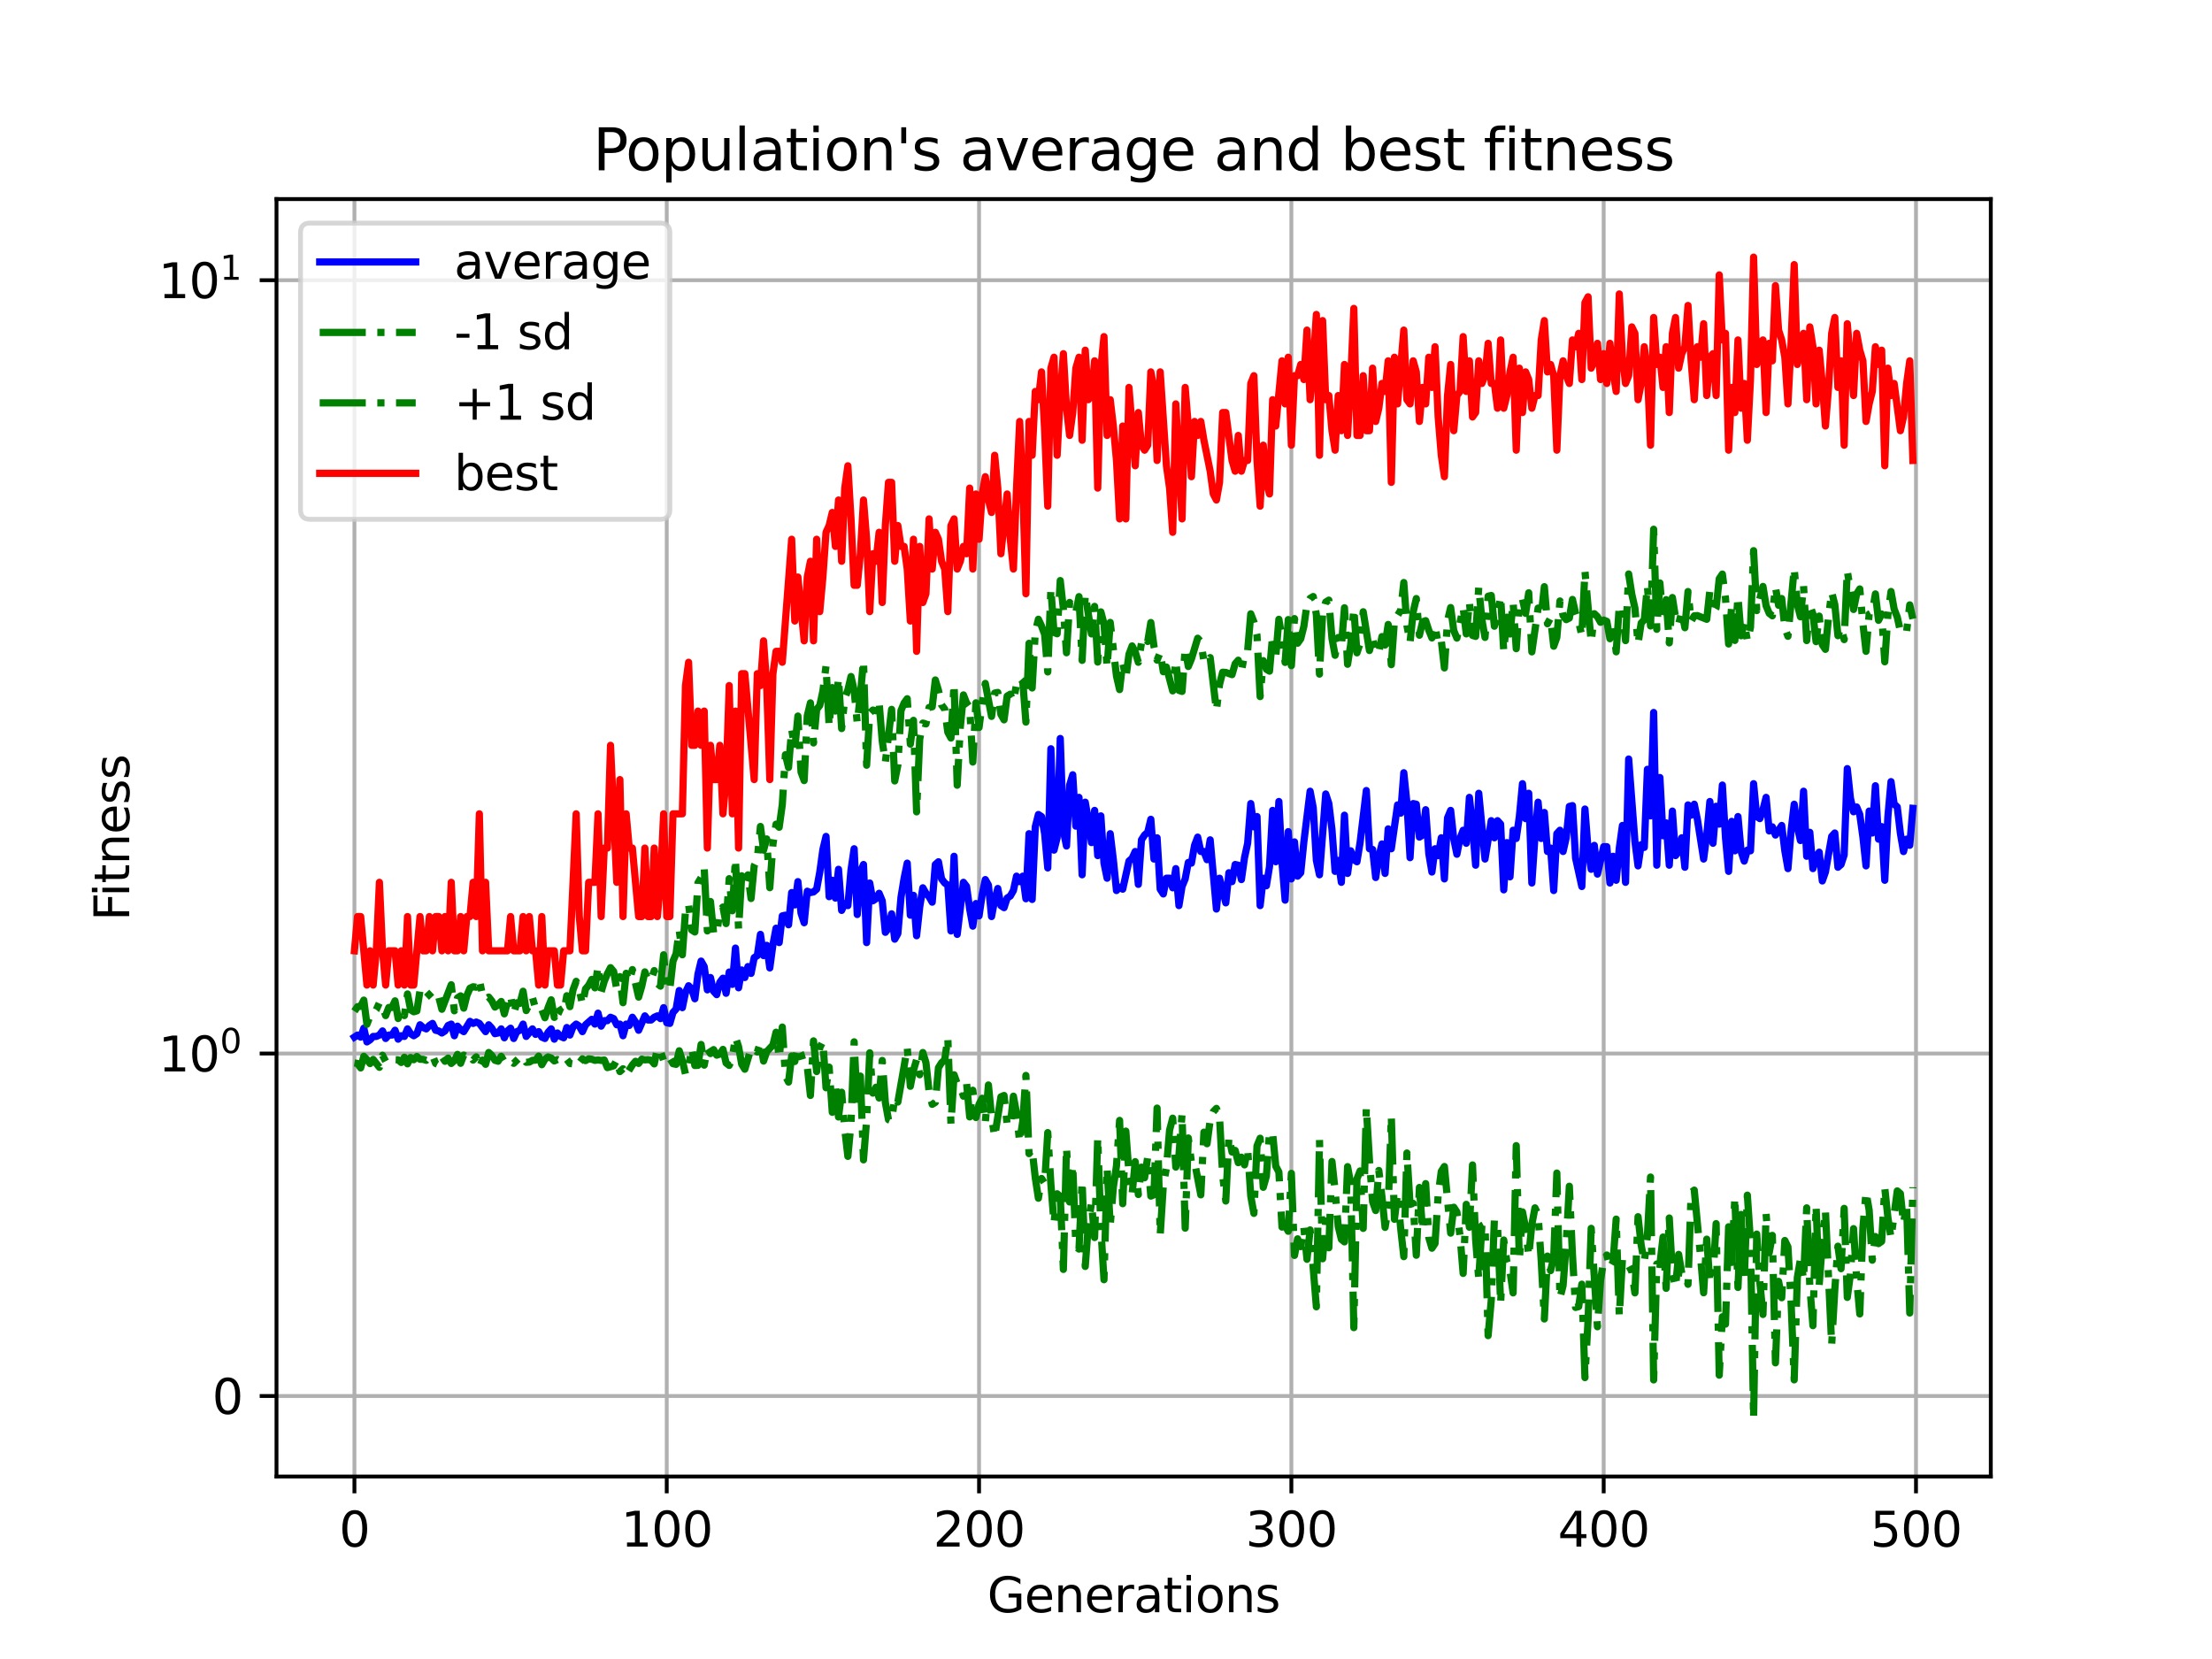 <?xml version="1.0" encoding="utf-8" standalone="no"?>
<!DOCTYPE svg PUBLIC "-//W3C//DTD SVG 1.1//EN"
  "http://www.w3.org/Graphics/SVG/1.1/DTD/svg11.dtd">
<svg xmlns:xlink="http://www.w3.org/1999/xlink" width="460.8pt" height="345.6pt" viewBox="0 0 460.8 345.6" xmlns="http://www.w3.org/2000/svg" version="1.1">
 <defs>
  <style type="text/css">*{stroke-linejoin: round; stroke-linecap: butt}</style>
 </defs>
 <g id="figure_1">
  <g id="patch_1">
   <path d="M 0 345.6 
L 460.8 345.6 
L 460.8 0 
L 0 0 
z
" style="fill: #ffffff"/>
  </g>
  <g id="axes_1">
   <g id="patch_2">
    <path d="M 57.6 307.584 
L 414.72 307.584 
L 414.72 41.472 
L 57.6 41.472 
z
" style="fill: #ffffff"/>
   </g>
   <g id="matplotlib.axis_1">
    <g id="xtick_1">
     <g id="line2d_1">
      <path d="M 73.833 307.584 
L 73.833 41.472 
" clip-path="url(#p15bfa4cbfc)" style="fill: none; stroke: #b0b0b0; stroke-width: 0.8; stroke-linecap: square"/>
     </g>
     <g id="line2d_2">
      <defs>
       <path id="mbe938c5508" d="M 0 0 
L 0 3.5 
" style="stroke: #000000; stroke-width: 0.8"/>
      </defs>
      <g>
       <use xlink:href="#mbe938c5508" x="73.833" y="307.584" style="stroke: #000000; stroke-width: 0.8"/>
      </g>
     </g>
     <g id="text_1">
      <!-- 0 -->
      <g transform="translate(70.651 322.182)scale(0.1 -0.1)">
       <defs>
        <path id="DejaVuSans-30" d="M 2034 4250 
Q 1547 4250 1301 3770 
Q 1056 3291 1056 2328 
Q 1056 1369 1301 889 
Q 1547 409 2034 409 
Q 2525 409 2770 889 
Q 3016 1369 3016 2328 
Q 3016 3291 2770 3770 
Q 2525 4250 2034 4250 
z
M 2034 4750 
Q 2819 4750 3233 4129 
Q 3647 3509 3647 2328 
Q 3647 1150 3233 529 
Q 2819 -91 2034 -91 
Q 1250 -91 836 529 
Q 422 1150 422 2328 
Q 422 3509 836 4129 
Q 1250 4750 2034 4750 
z
" transform="scale(0.016)"/>
       </defs>
       <use xlink:href="#DejaVuSans-30"/>
      </g>
     </g>
    </g>
    <g id="xtick_2">
     <g id="line2d_3">
      <path d="M 138.894 307.584 
L 138.894 41.472 
" clip-path="url(#p15bfa4cbfc)" style="fill: none; stroke: #b0b0b0; stroke-width: 0.8; stroke-linecap: square"/>
     </g>
     <g id="line2d_4">
      <g>
       <use xlink:href="#mbe938c5508" x="138.894" y="307.584" style="stroke: #000000; stroke-width: 0.8"/>
      </g>
     </g>
     <g id="text_2">
      <!-- 100 -->
      <g transform="translate(129.35 322.182)scale(0.1 -0.1)">
       <defs>
        <path id="DejaVuSans-31" d="M 794 531 
L 1825 531 
L 1825 4091 
L 703 3866 
L 703 4441 
L 1819 4666 
L 2450 4666 
L 2450 531 
L 3481 531 
L 3481 0 
L 794 0 
L 794 531 
z
" transform="scale(0.016)"/>
       </defs>
       <use xlink:href="#DejaVuSans-31"/>
       <use xlink:href="#DejaVuSans-30" x="63.623"/>
       <use xlink:href="#DejaVuSans-30" x="127.246"/>
      </g>
     </g>
    </g>
    <g id="xtick_3">
     <g id="line2d_5">
      <path d="M 203.955 307.584 
L 203.955 41.472 
" clip-path="url(#p15bfa4cbfc)" style="fill: none; stroke: #b0b0b0; stroke-width: 0.8; stroke-linecap: square"/>
     </g>
     <g id="line2d_6">
      <g>
       <use xlink:href="#mbe938c5508" x="203.955" y="307.584" style="stroke: #000000; stroke-width: 0.8"/>
      </g>
     </g>
     <g id="text_3">
      <!-- 200 -->
      <g transform="translate(194.411 322.182)scale(0.1 -0.1)">
       <defs>
        <path id="DejaVuSans-32" d="M 1228 531 
L 3431 531 
L 3431 0 
L 469 0 
L 469 531 
Q 828 903 1448 1529 
Q 2069 2156 2228 2338 
Q 2531 2678 2651 2914 
Q 2772 3150 2772 3378 
Q 2772 3750 2511 3984 
Q 2250 4219 1831 4219 
Q 1534 4219 1204 4116 
Q 875 4013 500 3803 
L 500 4441 
Q 881 4594 1212 4672 
Q 1544 4750 1819 4750 
Q 2544 4750 2975 4387 
Q 3406 4025 3406 3419 
Q 3406 3131 3298 2873 
Q 3191 2616 2906 2266 
Q 2828 2175 2409 1742 
Q 1991 1309 1228 531 
z
" transform="scale(0.016)"/>
       </defs>
       <use xlink:href="#DejaVuSans-32"/>
       <use xlink:href="#DejaVuSans-30" x="63.623"/>
       <use xlink:href="#DejaVuSans-30" x="127.246"/>
      </g>
     </g>
    </g>
    <g id="xtick_4">
     <g id="line2d_7">
      <path d="M 269.016 307.584 
L 269.016 41.472 
" clip-path="url(#p15bfa4cbfc)" style="fill: none; stroke: #b0b0b0; stroke-width: 0.8; stroke-linecap: square"/>
     </g>
     <g id="line2d_8">
      <g>
       <use xlink:href="#mbe938c5508" x="269.016" y="307.584" style="stroke: #000000; stroke-width: 0.8"/>
      </g>
     </g>
     <g id="text_4">
      <!-- 300 -->
      <g transform="translate(259.472 322.182)scale(0.1 -0.1)">
       <defs>
        <path id="DejaVuSans-33" d="M 2597 2516 
Q 3050 2419 3304 2112 
Q 3559 1806 3559 1356 
Q 3559 666 3084 287 
Q 2609 -91 1734 -91 
Q 1441 -91 1130 -33 
Q 819 25 488 141 
L 488 750 
Q 750 597 1062 519 
Q 1375 441 1716 441 
Q 2309 441 2620 675 
Q 2931 909 2931 1356 
Q 2931 1769 2642 2001 
Q 2353 2234 1838 2234 
L 1294 2234 
L 1294 2753 
L 1863 2753 
Q 2328 2753 2575 2939 
Q 2822 3125 2822 3475 
Q 2822 3834 2567 4026 
Q 2313 4219 1838 4219 
Q 1578 4219 1281 4162 
Q 984 4106 628 3988 
L 628 4550 
Q 988 4650 1302 4700 
Q 1616 4750 1894 4750 
Q 2613 4750 3031 4423 
Q 3450 4097 3450 3541 
Q 3450 3153 3228 2886 
Q 3006 2619 2597 2516 
z
" transform="scale(0.016)"/>
       </defs>
       <use xlink:href="#DejaVuSans-33"/>
       <use xlink:href="#DejaVuSans-30" x="63.623"/>
       <use xlink:href="#DejaVuSans-30" x="127.246"/>
      </g>
     </g>
    </g>
    <g id="xtick_5">
     <g id="line2d_9">
      <path d="M 334.077 307.584 
L 334.077 41.472 
" clip-path="url(#p15bfa4cbfc)" style="fill: none; stroke: #b0b0b0; stroke-width: 0.8; stroke-linecap: square"/>
     </g>
     <g id="line2d_10">
      <g>
       <use xlink:href="#mbe938c5508" x="334.077" y="307.584" style="stroke: #000000; stroke-width: 0.8"/>
      </g>
     </g>
     <g id="text_5">
      <!-- 400 -->
      <g transform="translate(324.533 322.182)scale(0.1 -0.1)">
       <defs>
        <path id="DejaVuSans-34" d="M 2419 4116 
L 825 1625 
L 2419 1625 
L 2419 4116 
z
M 2253 4666 
L 3047 4666 
L 3047 1625 
L 3713 1625 
L 3713 1100 
L 3047 1100 
L 3047 0 
L 2419 0 
L 2419 1100 
L 313 1100 
L 313 1709 
L 2253 4666 
z
" transform="scale(0.016)"/>
       </defs>
       <use xlink:href="#DejaVuSans-34"/>
       <use xlink:href="#DejaVuSans-30" x="63.623"/>
       <use xlink:href="#DejaVuSans-30" x="127.246"/>
      </g>
     </g>
    </g>
    <g id="xtick_6">
     <g id="line2d_11">
      <path d="M 399.138 307.584 
L 399.138 41.472 
" clip-path="url(#p15bfa4cbfc)" style="fill: none; stroke: #b0b0b0; stroke-width: 0.8; stroke-linecap: square"/>
     </g>
     <g id="line2d_12">
      <g>
       <use xlink:href="#mbe938c5508" x="399.138" y="307.584" style="stroke: #000000; stroke-width: 0.8"/>
      </g>
     </g>
     <g id="text_6">
      <!-- 500 -->
      <g transform="translate(389.594 322.182)scale(0.1 -0.1)">
       <defs>
        <path id="DejaVuSans-35" d="M 691 4666 
L 3169 4666 
L 3169 4134 
L 1269 4134 
L 1269 2991 
Q 1406 3038 1543 3061 
Q 1681 3084 1819 3084 
Q 2600 3084 3056 2656 
Q 3513 2228 3513 1497 
Q 3513 744 3044 326 
Q 2575 -91 1722 -91 
Q 1428 -91 1123 -41 
Q 819 9 494 109 
L 494 744 
Q 775 591 1075 516 
Q 1375 441 1709 441 
Q 2250 441 2565 725 
Q 2881 1009 2881 1497 
Q 2881 1984 2565 2268 
Q 2250 2553 1709 2553 
Q 1456 2553 1204 2497 
Q 953 2441 691 2322 
L 691 4666 
z
" transform="scale(0.016)"/>
       </defs>
       <use xlink:href="#DejaVuSans-35"/>
       <use xlink:href="#DejaVuSans-30" x="63.623"/>
       <use xlink:href="#DejaVuSans-30" x="127.246"/>
      </g>
     </g>
    </g>
    <g id="text_7">
     <!-- Generations -->
     <g transform="translate(205.662 335.861)scale(0.1 -0.1)">
      <defs>
       <path id="DejaVuSans-47" d="M 3809 666 
L 3809 1919 
L 2778 1919 
L 2778 2438 
L 4434 2438 
L 4434 434 
Q 4069 175 3628 42 
Q 3188 -91 2688 -91 
Q 1594 -91 976 548 
Q 359 1188 359 2328 
Q 359 3472 976 4111 
Q 1594 4750 2688 4750 
Q 3144 4750 3555 4637 
Q 3966 4525 4313 4306 
L 4313 3634 
Q 3963 3931 3569 4081 
Q 3175 4231 2741 4231 
Q 1884 4231 1454 3753 
Q 1025 3275 1025 2328 
Q 1025 1384 1454 906 
Q 1884 428 2741 428 
Q 3075 428 3337 486 
Q 3600 544 3809 666 
z
" transform="scale(0.016)"/>
       <path id="DejaVuSans-65" d="M 3597 1894 
L 3597 1613 
L 953 1613 
Q 991 1019 1311 708 
Q 1631 397 2203 397 
Q 2534 397 2845 478 
Q 3156 559 3463 722 
L 3463 178 
Q 3153 47 2828 -22 
Q 2503 -91 2169 -91 
Q 1331 -91 842 396 
Q 353 884 353 1716 
Q 353 2575 817 3079 
Q 1281 3584 2069 3584 
Q 2775 3584 3186 3129 
Q 3597 2675 3597 1894 
z
M 3022 2063 
Q 3016 2534 2758 2815 
Q 2500 3097 2075 3097 
Q 1594 3097 1305 2825 
Q 1016 2553 972 2059 
L 3022 2063 
z
" transform="scale(0.016)"/>
       <path id="DejaVuSans-6e" d="M 3513 2113 
L 3513 0 
L 2938 0 
L 2938 2094 
Q 2938 2591 2744 2837 
Q 2550 3084 2163 3084 
Q 1697 3084 1428 2787 
Q 1159 2491 1159 1978 
L 1159 0 
L 581 0 
L 581 3500 
L 1159 3500 
L 1159 2956 
Q 1366 3272 1645 3428 
Q 1925 3584 2291 3584 
Q 2894 3584 3203 3211 
Q 3513 2838 3513 2113 
z
" transform="scale(0.016)"/>
       <path id="DejaVuSans-72" d="M 2631 2963 
Q 2534 3019 2420 3045 
Q 2306 3072 2169 3072 
Q 1681 3072 1420 2755 
Q 1159 2438 1159 1844 
L 1159 0 
L 581 0 
L 581 3500 
L 1159 3500 
L 1159 2956 
Q 1341 3275 1631 3429 
Q 1922 3584 2338 3584 
Q 2397 3584 2469 3576 
Q 2541 3569 2628 3553 
L 2631 2963 
z
" transform="scale(0.016)"/>
       <path id="DejaVuSans-61" d="M 2194 1759 
Q 1497 1759 1228 1600 
Q 959 1441 959 1056 
Q 959 750 1161 570 
Q 1363 391 1709 391 
Q 2188 391 2477 730 
Q 2766 1069 2766 1631 
L 2766 1759 
L 2194 1759 
z
M 3341 1997 
L 3341 0 
L 2766 0 
L 2766 531 
Q 2569 213 2275 61 
Q 1981 -91 1556 -91 
Q 1019 -91 701 211 
Q 384 513 384 1019 
Q 384 1609 779 1909 
Q 1175 2209 1959 2209 
L 2766 2209 
L 2766 2266 
Q 2766 2663 2505 2880 
Q 2244 3097 1772 3097 
Q 1472 3097 1187 3025 
Q 903 2953 641 2809 
L 641 3341 
Q 956 3463 1253 3523 
Q 1550 3584 1831 3584 
Q 2591 3584 2966 3190 
Q 3341 2797 3341 1997 
z
" transform="scale(0.016)"/>
       <path id="DejaVuSans-74" d="M 1172 4494 
L 1172 3500 
L 2356 3500 
L 2356 3053 
L 1172 3053 
L 1172 1153 
Q 1172 725 1289 603 
Q 1406 481 1766 481 
L 2356 481 
L 2356 0 
L 1766 0 
Q 1100 0 847 248 
Q 594 497 594 1153 
L 594 3053 
L 172 3053 
L 172 3500 
L 594 3500 
L 594 4494 
L 1172 4494 
z
" transform="scale(0.016)"/>
       <path id="DejaVuSans-69" d="M 603 3500 
L 1178 3500 
L 1178 0 
L 603 0 
L 603 3500 
z
M 603 4863 
L 1178 4863 
L 1178 4134 
L 603 4134 
L 603 4863 
z
" transform="scale(0.016)"/>
       <path id="DejaVuSans-6f" d="M 1959 3097 
Q 1497 3097 1228 2736 
Q 959 2375 959 1747 
Q 959 1119 1226 758 
Q 1494 397 1959 397 
Q 2419 397 2687 759 
Q 2956 1122 2956 1747 
Q 2956 2369 2687 2733 
Q 2419 3097 1959 3097 
z
M 1959 3584 
Q 2709 3584 3137 3096 
Q 3566 2609 3566 1747 
Q 3566 888 3137 398 
Q 2709 -91 1959 -91 
Q 1206 -91 779 398 
Q 353 888 353 1747 
Q 353 2609 779 3096 
Q 1206 3584 1959 3584 
z
" transform="scale(0.016)"/>
       <path id="DejaVuSans-73" d="M 2834 3397 
L 2834 2853 
Q 2591 2978 2328 3040 
Q 2066 3103 1784 3103 
Q 1356 3103 1142 2972 
Q 928 2841 928 2578 
Q 928 2378 1081 2264 
Q 1234 2150 1697 2047 
L 1894 2003 
Q 2506 1872 2764 1633 
Q 3022 1394 3022 966 
Q 3022 478 2636 193 
Q 2250 -91 1575 -91 
Q 1294 -91 989 -36 
Q 684 19 347 128 
L 347 722 
Q 666 556 975 473 
Q 1284 391 1588 391 
Q 1994 391 2212 530 
Q 2431 669 2431 922 
Q 2431 1156 2273 1281 
Q 2116 1406 1581 1522 
L 1381 1569 
Q 847 1681 609 1914 
Q 372 2147 372 2553 
Q 372 3047 722 3315 
Q 1072 3584 1716 3584 
Q 2034 3584 2315 3537 
Q 2597 3491 2834 3397 
z
" transform="scale(0.016)"/>
      </defs>
      <use xlink:href="#DejaVuSans-47"/>
      <use xlink:href="#DejaVuSans-65" x="77.49"/>
      <use xlink:href="#DejaVuSans-6e" x="139.014"/>
      <use xlink:href="#DejaVuSans-65" x="202.393"/>
      <use xlink:href="#DejaVuSans-72" x="263.916"/>
      <use xlink:href="#DejaVuSans-61" x="305.029"/>
      <use xlink:href="#DejaVuSans-74" x="366.309"/>
      <use xlink:href="#DejaVuSans-69" x="405.518"/>
      <use xlink:href="#DejaVuSans-6f" x="433.301"/>
      <use xlink:href="#DejaVuSans-6e" x="494.482"/>
      <use xlink:href="#DejaVuSans-73" x="557.861"/>
     </g>
    </g>
   </g>
   <g id="matplotlib.axis_2">
    <g id="ytick_1">
     <g id="line2d_13">
      <path d="M 57.6 290.815 
L 414.72 290.815 
" clip-path="url(#p15bfa4cbfc)" style="fill: none; stroke: #b0b0b0; stroke-width: 0.8; stroke-linecap: square"/>
     </g>
     <g id="line2d_14">
      <defs>
       <path id="m51f3b46f08" d="M 0 0 
L -3.5 0 
" style="stroke: #000000; stroke-width: 0.8"/>
      </defs>
      <g>
       <use xlink:href="#m51f3b46f08" x="57.6" y="290.815" style="stroke: #000000; stroke-width: 0.8"/>
      </g>
     </g>
     <g id="text_8">
      <!-- $\mathdefault{0}$ -->
      <g transform="translate(44.2 294.614)scale(0.1 -0.1)">
       <use xlink:href="#DejaVuSans-30" transform="translate(0 0.781)"/>
      </g>
     </g>
    </g>
    <g id="ytick_2">
     <g id="line2d_15">
      <path d="M 57.6 219.474 
L 414.72 219.474 
" clip-path="url(#p15bfa4cbfc)" style="fill: none; stroke: #b0b0b0; stroke-width: 0.8; stroke-linecap: square"/>
     </g>
     <g id="line2d_16">
      <g>
       <use xlink:href="#m51f3b46f08" x="57.6" y="219.474" style="stroke: #000000; stroke-width: 0.8"/>
      </g>
     </g>
     <g id="text_9">
      <!-- $\mathdefault{10^{0}}$ -->
      <g transform="translate(33 223.273)scale(0.1 -0.1)">
       <use xlink:href="#DejaVuSans-31" transform="translate(0 0.766)"/>
       <use xlink:href="#DejaVuSans-30" transform="translate(63.623 0.766)"/>
       <use xlink:href="#DejaVuSans-30" transform="translate(128.203 39.047)scale(0.7)"/>
      </g>
     </g>
    </g>
    <g id="ytick_3">
     <g id="line2d_17">
      <path d="M 57.6 58.374 
L 414.72 58.374 
" clip-path="url(#p15bfa4cbfc)" style="fill: none; stroke: #b0b0b0; stroke-width: 0.8; stroke-linecap: square"/>
     </g>
     <g id="line2d_18">
      <g>
       <use xlink:href="#m51f3b46f08" x="57.6" y="58.374" style="stroke: #000000; stroke-width: 0.8"/>
      </g>
     </g>
     <g id="text_10">
      <!-- $\mathdefault{10^{1}}$ -->
      <g transform="translate(33 62.173)scale(0.1 -0.1)">
       <use xlink:href="#DejaVuSans-31" transform="translate(0 0.684)"/>
       <use xlink:href="#DejaVuSans-30" transform="translate(63.623 0.684)"/>
       <use xlink:href="#DejaVuSans-31" transform="translate(128.203 38.966)scale(0.7)"/>
      </g>
     </g>
    </g>
    <g id="text_11">
     <!-- Fitness -->
     <g transform="translate(26.92 191.845)rotate(-90)scale(0.1 -0.1)">
      <defs>
       <path id="DejaVuSans-46" d="M 628 4666 
L 3309 4666 
L 3309 4134 
L 1259 4134 
L 1259 2759 
L 3109 2759 
L 3109 2228 
L 1259 2228 
L 1259 0 
L 628 0 
L 628 4666 
z
" transform="scale(0.016)"/>
      </defs>
      <use xlink:href="#DejaVuSans-46"/>
      <use xlink:href="#DejaVuSans-69" x="50.27"/>
      <use xlink:href="#DejaVuSans-74" x="78.053"/>
      <use xlink:href="#DejaVuSans-6e" x="117.262"/>
      <use xlink:href="#DejaVuSans-65" x="180.641"/>
      <use xlink:href="#DejaVuSans-73" x="242.164"/>
      <use xlink:href="#DejaVuSans-73" x="294.264"/>
     </g>
    </g>
   </g>
   <g id="line2d_19">
    <path d="M 73.833 216.049 
L 74.483 215.621 
L 75.134 216.049 
L 75.785 214.194 
L 76.435 217.048 
L 77.086 216.62 
L 77.736 215.907 
L 78.387 215.907 
L 79.038 215.621 
L 79.688 214.765 
L 80.339 216.335 
L 80.989 215.621 
L 81.64 215.621 
L 82.291 214.622 
L 82.941 216.477 
L 83.592 215.764 
L 84.242 215.907 
L 84.893 214.337 
L 85.544 215.336 
L 86.194 215.764 
L 86.845 215.336 
L 87.496 213.481 
L 88.146 214.052 
L 88.797 214.337 
L 89.447 213.624 
L 90.098 213.196 
L 90.749 214.622 
L 91.399 214.765 
L 92.05 215.193 
L 92.7 214.765 
L 93.351 213.624 
L 94.002 213.338 
L 94.652 215.764 
L 95.303 213.766 
L 95.953 214.48 
L 96.604 214.908 
L 97.905 212.768 
L 98.556 213.196 
L 99.207 212.91 
L 99.857 213.196 
L 101.158 214.908 
L 101.809 213.481 
L 102.46 214.194 
L 103.11 215.336 
L 103.761 215.193 
L 104.411 214.337 
L 105.062 216.192 
L 105.713 214.765 
L 106.363 214.194 
L 107.014 216.335 
L 107.664 214.908 
L 108.315 214.622 
L 108.966 213.338 
L 109.616 215.907 
L 110.918 214.337 
L 111.568 215.479 
L 112.219 214.908 
L 112.869 216.049 
L 113.52 216.335 
L 114.171 215.051 
L 114.821 214.337 
L 115.472 216.477 
L 116.122 215.193 
L 116.773 215.907 
L 117.424 216.192 
L 118.074 214.052 
L 118.725 215.621 
L 119.375 213.909 
L 120.026 213.338 
L 120.677 213.766 
L 121.327 214.908 
L 121.978 213.481 
L 123.279 212.34 
L 123.93 213.338 
L 124.58 211.055 
L 125.231 213.766 
L 125.882 212.625 
L 126.532 212.625 
L 127.183 211.912 
L 127.833 212.197 
L 128.484 213.481 
L 129.135 213.338 
L 129.785 215.764 
L 130.436 213.338 
L 131.086 213.624 
L 131.737 211.912 
L 132.388 212.91 
L 133.038 214.622 
L 134.339 211.626 
L 134.99 212.482 
L 135.641 212.482 
L 136.291 211.912 
L 136.942 211.626 
L 137.593 212.197 
L 138.243 209.914 
L 138.894 213.053 
L 139.544 213.196 
L 140.195 210.913 
L 140.846 210.199 
L 141.496 206.347 
L 142.147 209.914 
L 142.797 206.775 
L 143.448 205.348 
L 144.099 206.062 
L 144.749 208.059 
L 145.4 202.922 
L 146.05 200.212 
L 146.701 201.353 
L 147.352 206.204 
L 148.002 203.636 
L 148.653 206.49 
L 149.304 207.203 
L 149.954 204.635 
L 150.605 203.779 
L 151.255 206.918 
L 151.906 202.494 
L 152.557 205.063 
L 153.207 197.501 
L 153.858 205.776 
L 154.508 202.066 
L 155.159 203.636 
L 155.81 201.353 
L 156.46 202.78 
L 157.111 199.498 
L 157.761 199.07 
L 158.412 194.647 
L 159.063 199.07 
L 159.713 196.93 
L 160.364 201.638 
L 161.015 196.787 
L 161.665 193.363 
L 162.316 196.359 
L 162.966 190.794 
L 163.617 190.652 
L 164.268 192.649 
L 164.918 185.943 
L 165.569 188.511 
L 166.219 183.66 
L 166.87 190.224 
L 167.521 192.221 
L 168.171 185.658 
L 168.822 185.943 
L 169.472 185.801 
L 170.123 185.23 
L 170.774 181.663 
L 171.424 176.954 
L 172.075 174.243 
L 172.725 186.799 
L 173.376 183.375 
L 174.027 187.085 
L 174.677 181.092 
L 175.328 189.653 
L 175.979 188.226 
L 176.629 188.654 
L 177.28 181.235 
L 177.93 176.811 
L 178.581 190.509 
L 179.232 181.663 
L 179.882 180.093 
L 180.533 196.359 
L 181.183 183.946 
L 181.834 187.655 
L 182.485 187.227 
L 183.135 186.086 
L 183.786 187.655 
L 184.436 194.219 
L 185.087 193.363 
L 185.738 190.366 
L 186.388 195.646 
L 187.039 194.504 
L 187.69 186.942 
L 188.34 182.947 
L 188.991 179.808 
L 189.641 190.652 
L 190.292 186.514 
L 190.943 194.932 
L 191.593 188.94 
L 192.244 184.944 
L 192.894 186.086 
L 193.545 186.799 
L 194.196 187.941 
L 194.846 180.093 
L 195.497 179.522 
L 196.147 183.09 
L 196.798 183.946 
L 197.449 184.374 
L 198.099 193.933 
L 198.75 178.381 
L 199.401 194.647 
L 200.702 183.803 
L 201.352 184.659 
L 202.003 189.368 
L 202.654 192.935 
L 203.304 188.226 
L 203.955 190.794 
L 204.605 186.371 
L 205.256 183.232 
L 205.907 184.374 
L 206.557 190.937 
L 207.208 187.513 
L 207.858 185.087 
L 208.509 188.654 
L 209.16 189.082 
L 209.81 187.085 
L 210.461 186.657 
L 211.112 185.515 
L 211.762 182.519 
L 212.413 183.66 
L 213.063 182.519 
L 213.714 187.227 
L 214.365 173.672 
L 215.015 187.37 
L 215.666 172.246 
L 216.316 169.677 
L 216.967 170.105 
L 217.618 173.672 
L 218.268 180.807 
L 218.919 155.98 
L 219.569 177.097 
L 220.22 174.529 
L 220.871 153.84 
L 221.521 173.102 
L 222.172 176.241 
L 222.822 163.542 
L 223.473 161.402 
L 224.124 172.103 
L 224.774 166.11 
L 225.425 182.233 
L 226.076 167.109 
L 226.726 170.819 
L 227.377 175.527 
L 228.027 168.821 
L 228.678 178.238 
L 229.329 169.963 
L 229.979 179.808 
L 230.63 182.947 
L 231.28 173.672 
L 231.931 179.094 
L 232.582 185.515 
L 233.232 184.802 
L 233.883 185.23 
L 235.184 179.38 
L 235.835 178.809 
L 236.485 177.382 
L 237.136 184.231 
L 237.787 174.957 
L 238.437 173.958 
L 239.088 173.387 
L 239.738 170.676 
L 240.389 178.952 
L 241.04 174.529 
L 241.69 185.23 
L 242.341 186.229 
L 242.991 182.947 
L 243.642 182.947 
L 244.293 184.944 
L 244.943 180.949 
L 245.594 188.654 
L 246.244 184.659 
L 246.895 183.09 
L 247.546 179.665 
L 248.196 179.808 
L 248.847 176.098 
L 249.498 174.386 
L 250.148 177.382 
L 250.799 177.382 
L 251.449 179.094 
L 252.1 174.957 
L 253.401 189.368 
L 254.052 182.947 
L 255.353 188.083 
L 256.004 181.805 
L 256.654 183.66 
L 257.305 180.093 
L 257.955 180.236 
L 258.606 183.232 
L 259.257 178.666 
L 259.907 175.67 
L 260.558 167.394 
L 261.208 172.246 
L 261.859 170.105 
L 262.51 188.654 
L 263.16 182.947 
L 263.811 184.516 
L 264.462 180.521 
L 265.112 168.821 
L 265.763 179.522 
L 266.413 166.966 
L 267.064 179.665 
L 267.715 187.513 
L 268.365 173.244 
L 269.016 183.09 
L 269.666 175.385 
L 270.317 182.519 
L 270.968 181.805 
L 271.618 175.385 
L 272.919 164.826 
L 273.57 168.25 
L 274.221 179.237 
L 274.871 182.233 
L 276.173 165.397 
L 276.823 167.394 
L 277.474 172.816 
L 278.124 181.52 
L 278.775 179.237 
L 279.426 183.803 
L 280.076 169.82 
L 280.727 181.948 
L 281.377 177.24 
L 282.028 179.094 
L 282.679 179.522 
L 283.329 175.527 
L 284.63 164.683 
L 285.281 176.811 
L 285.932 176.954 
L 286.582 182.804 
L 287.233 178.524 
L 287.884 175.813 
L 288.534 181.948 
L 289.185 172.674 
L 289.835 176.811 
L 291.137 167.68 
L 291.787 169.392 
L 292.438 160.974 
L 293.088 167.252 
L 293.739 178.666 
L 294.39 167.394 
L 295.04 167.537 
L 295.691 174.386 
L 296.341 173.958 
L 296.992 168.679 
L 297.643 177.81 
L 298.293 181.663 
L 298.944 176.811 
L 299.595 178.238 
L 300.245 174.529 
L 300.896 183.09 
L 301.546 170.391 
L 302.197 168.821 
L 302.848 174.814 
L 303.498 177.953 
L 304.149 174.671 
L 304.799 172.959 
L 305.45 175.67 
L 306.101 166.11 
L 306.751 172.103 
L 307.402 180.236 
L 308.052 165.254 
L 309.354 178.952 
L 310.655 170.961 
L 311.305 174.529 
L 311.956 170.961 
L 312.607 171.675 
L 313.257 185.372 
L 313.908 175.527 
L 314.559 182.661 
L 315.209 172.959 
L 315.86 174.671 
L 316.51 170.105 
L 317.161 163.257 
L 317.812 170.533 
L 318.462 165.254 
L 319.113 183.946 
L 319.763 174.243 
L 320.414 167.109 
L 321.065 174.671 
L 321.715 169.249 
L 322.366 177.382 
L 323.016 176.669 
L 323.667 185.515 
L 324.318 173.672 
L 324.968 172.959 
L 325.619 177.382 
L 326.27 174.529 
L 326.92 167.996 
L 327.571 167.822 
L 328.221 178.767 
L 329.523 184.677 
L 330.173 168.536 
L 330.824 176.96 
L 331.474 181.092 
L 332.125 176.109 
L 332.776 182.091 
L 334.077 176.383 
L 334.727 176.383 
L 335.378 183.946 
L 336.029 178.381 
L 336.679 183.375 
L 337.33 176.669 
L 337.981 171.96 
L 338.631 183.803 
L 339.282 158.12 
L 340.583 175.27 
L 341.234 180.379 
L 341.884 175.969 
L 342.535 176.529 
L 343.185 160.26 
L 343.836 169.963 
L 344.487 148.423 
L 345.137 180.236 
L 345.788 161.972 
L 346.438 174.101 
L 347.089 171.427 
L 347.74 180.236 
L 348.39 168.964 
L 349.041 178.238 
L 349.691 177.382 
L 350.342 174.529 
L 350.993 180.664 
L 351.643 167.68 
L 352.294 169.82 
L 352.945 167.537 
L 353.595 170.676 
L 354.896 178.952 
L 355.547 173.958 
L 356.198 166.966 
L 356.848 175.67 
L 357.499 167.965 
L 358.149 171.675 
L 358.8 163.542 
L 359.451 174.529 
L 360.101 181.52 
L 360.752 171.104 
L 361.402 177.24 
L 362.053 170.105 
L 362.704 177.382 
L 363.354 179.38 
L 364.005 177.097 
L 364.656 177.24 
L 365.306 163.257 
L 365.957 170.105 
L 366.607 170.533 
L 367.258 168.679 
L 367.909 166.11 
L 368.559 173.102 
L 369.21 172.246 
L 369.86 173.958 
L 371.162 171.96 
L 371.812 177.24 
L 372.463 180.949 
L 373.113 173.102 
L 373.764 167.537 
L 374.415 172.246 
L 375.065 175.099 
L 375.716 164.826 
L 376.367 178.381 
L 377.017 173.387 
L 377.668 180.949 
L 378.318 178.524 
L 378.969 177.525 
L 379.62 183.518 
L 380.27 181.663 
L 381.571 174.243 
L 382.222 173.53 
L 382.873 180.664 
L 383.523 180.093 
L 384.174 178.096 
L 384.824 160.118 
L 385.475 166.253 
L 386.126 169.107 
L 386.776 168.108 
L 387.427 169.677 
L 388.078 174.386 
L 388.728 180.379 
L 389.379 168.964 
L 390.029 173.53 
L 390.68 163.685 
L 391.331 174.814 
L 391.981 172.192 
L 392.632 183.375 
L 393.282 170.105 
L 393.933 162.829 
L 394.584 167.496 
L 395.234 168.108 
L 395.885 173.611 
L 396.535 177.397 
L 397.186 174.814 
L 397.837 176.086 
L 398.487 168.393 
L 398.487 168.393 
" clip-path="url(#p15bfa4cbfc)" style="fill: none; stroke: #0000ff; stroke-width: 1.5; stroke-linecap: square"/>
   </g>
   <g id="line2d_20">
    <path d="M 73.833 221.434 
L 74.483 221.54 
L 75.134 222.468 
L 75.785 220.044 
L 76.435 220.716 
L 77.086 221.563 
L 77.736 220.692 
L 79.038 222.346 
L 79.688 219.832 
L 80.339 221.101 
L 80.989 221.366 
L 81.64 221.366 
L 82.291 220.75 
L 82.941 220.779 
L 83.592 221.334 
L 84.242 220.246 
L 84.893 221.618 
L 85.544 220.297 
L 86.194 220.756 
L 86.845 220.087 
L 87.496 220.666 
L 88.146 220.677 
L 88.797 220.882 
L 89.447 220.114 
L 90.098 219.833 
L 90.749 221.53 
L 91.399 221.843 
L 92.05 220.136 
L 92.7 221.084 
L 93.351 220.42 
L 94.002 221.536 
L 94.652 220.956 
L 95.303 219.649 
L 95.953 221.506 
L 96.604 219.801 
L 97.255 220.147 
L 97.905 219.671 
L 98.556 220.832 
L 99.207 220.163 
L 99.857 222.292 
L 100.508 220.829 
L 101.158 221.715 
L 101.809 219.252 
L 102.46 219.868 
L 103.11 220.879 
L 103.761 221.076 
L 104.411 220.052 
L 105.062 221.178 
L 105.713 220.753 
L 106.363 221.009 
L 107.014 221.511 
L 108.315 220.229 
L 108.966 220.183 
L 109.616 221.293 
L 110.267 221.247 
L 110.918 220.882 
L 111.568 220.848 
L 112.219 220.005 
L 112.869 221.799 
L 113.52 220.653 
L 114.171 220.173 
L 114.821 220.397 
L 115.472 221.01 
L 116.122 220.719 
L 117.424 221.378 
L 118.074 220.677 
L 118.725 221.54 
L 119.375 221.631 
L 120.026 222.25 
L 121.327 220.572 
L 121.978 220.944 
L 122.629 220.573 
L 123.279 220.659 
L 123.93 220.89 
L 124.58 220.805 
L 125.231 220.901 
L 125.882 220.816 
L 126.532 222.403 
L 127.833 222.03 
L 128.484 220.807 
L 129.135 223.225 
L 129.785 222.642 
L 130.436 223.921 
L 131.737 221.839 
L 132.388 221.087 
L 133.038 221.53 
L 133.689 220.637 
L 134.339 220.79 
L 134.99 220.739 
L 135.641 220.862 
L 136.291 221.632 
L 136.942 218.356 
L 137.593 218.963 
L 138.243 220.93 
L 138.894 219.933 
L 139.544 220.421 
L 140.195 221.59 
L 140.846 221.725 
L 141.496 218.896 
L 142.147 220.93 
L 142.797 223.735 
L 143.448 222.32 
L 144.099 218.389 
L 144.749 221.966 
L 145.4 221.929 
L 146.05 217.584 
L 146.701 221.892 
L 147.352 218.479 
L 148.002 219.479 
L 148.653 218.654 
L 149.304 219.808 
L 149.954 219.589 
L 150.605 218.607 
L 151.255 221.438 
L 151.906 221.948 
L 152.557 220.396 
L 153.207 216.041 
L 153.858 218.037 
L 154.508 221.69 
L 155.159 222.741 
L 156.46 218.385 
L 157.111 218.641 
L 157.761 219.148 
L 158.412 217.127 
L 159.063 221.036 
L 159.713 219.097 
L 161.015 217.693 
L 161.665 215.03 
L 162.316 220.386 
L 162.966 213.955 
L 163.617 224.082 
L 164.268 225.422 
L 164.918 219.986 
L 165.569 221.13 
L 166.219 218.156 
L 166.87 219.613 
L 167.521 221.832 
L 168.171 222.197 
L 168.822 228.204 
L 169.472 216.833 
L 170.123 223.222 
L 170.774 218.242 
L 171.424 216.955 
L 172.075 226.602 
L 172.725 222.301 
L 173.376 231.707 
L 174.027 226.061 
L 174.677 232.693 
L 175.328 227.53 
L 175.979 235.288 
L 176.629 240.893 
L 177.28 234.003 
L 177.93 217.029 
L 178.581 230.42 
L 179.232 224.163 
L 179.882 241.617 
L 180.533 233.307 
L 181.183 219.315 
L 181.834 227.714 
L 182.485 226.491 
L 183.135 228.735 
L 183.786 220.91 
L 184.436 229.667 
L 185.087 233.253 
L 185.738 233.523 
L 186.388 228.605 
L 187.039 229.578 
L 188.34 222.143 
L 188.991 218.231 
L 189.641 226.293 
L 190.292 222.972 
L 190.943 220.74 
L 191.593 223.891 
L 192.244 219.258 
L 192.894 221.368 
L 193.545 227.41 
L 194.196 230.053 
L 194.846 229.648 
L 195.497 222.422 
L 196.147 221.382 
L 196.798 220.809 
L 197.449 216.21 
L 198.099 234.116 
L 198.75 223.896 
L 199.401 225.719 
L 200.051 226.42 
L 200.702 228.356 
L 201.352 225.583 
L 202.003 232.676 
L 202.654 227.12 
L 203.304 232.799 
L 203.955 230.038 
L 204.605 228.788 
L 205.256 233.876 
L 205.907 226.018 
L 206.557 232.634 
L 207.208 236.821 
L 208.509 228.489 
L 209.16 228.205 
L 209.81 234.261 
L 210.461 234.471 
L 211.112 228.357 
L 211.762 231.919 
L 212.413 237.927 
L 213.063 233.56 
L 213.714 224.029 
L 214.365 240.324 
L 215.015 239.469 
L 215.666 245.347 
L 216.316 249.612 
L 216.967 245.496 
L 217.618 246.526 
L 218.268 235.94 
L 218.919 246.662 
L 219.569 254.796 
L 220.22 248.686 
L 220.871 249.203 
L 221.521 264.444 
L 222.172 239.077 
L 222.822 250.396 
L 223.473 242.744 
L 224.124 259.662 
L 224.774 260.208 
L 225.425 246.08 
L 226.076 263.825 
L 226.726 255.046 
L 227.377 250.573 
L 228.027 257.804 
L 228.678 237.004 
L 229.329 255.803 
L 229.979 266.589 
L 230.63 243.308 
L 231.28 255.253 
L 231.931 247.293 
L 232.582 242.883 
L 233.232 233.398 
L 233.883 250.755 
L 234.533 235.632 
L 235.184 244.358 
L 235.835 248.8 
L 236.485 241.989 
L 237.136 248.84 
L 237.787 243.14 
L 238.437 245.355 
L 239.088 241.026 
L 239.738 249.169 
L 240.389 248.902 
L 241.04 230.834 
L 241.69 257.281 
L 242.341 246.908 
L 242.991 243.257 
L 243.642 235.443 
L 244.293 232.937 
L 244.943 243.127 
L 245.594 240.659 
L 246.244 232.06 
L 246.895 255.847 
L 247.546 237.06 
L 248.196 242.168 
L 248.847 242.039 
L 250.148 248.913 
L 250.799 235.852 
L 251.449 238.262 
L 252.1 233.344 
L 252.751 231.584 
L 253.401 230.9 
L 254.052 232.695 
L 254.702 244.895 
L 255.353 250.196 
L 256.004 236.846 
L 256.654 239.988 
L 257.305 239.649 
L 257.955 242.205 
L 258.606 241.064 
L 259.257 242.668 
L 259.907 239.368 
L 260.558 249.164 
L 261.208 252.769 
L 261.859 238.71 
L 262.51 237.113 
L 263.16 247.339 
L 263.811 245.022 
L 264.462 235.86 
L 265.112 236.053 
L 265.763 242.916 
L 266.413 244.157 
L 267.064 255.624 
L 267.715 255.317 
L 268.365 256.494 
L 269.016 244.431 
L 269.666 261.524 
L 270.317 258.069 
L 270.968 259.696 
L 271.618 255.741 
L 272.269 262.334 
L 272.919 256.217 
L 274.221 272.231 
L 274.871 237.463 
L 275.522 262.224 
L 276.173 254.366 
L 276.823 259.932 
L 277.474 241.958 
L 278.124 247.963 
L 278.775 255.473 
L 279.426 258.163 
L 280.076 258.708 
L 280.727 243.033 
L 281.377 246.596 
L 282.028 276.575 
L 282.679 245.589 
L 283.329 243.931 
L 283.98 255.898 
L 284.63 230.742 
L 285.281 241.705 
L 285.932 250.307 
L 286.582 252.178 
L 287.233 243.828 
L 287.884 249.272 
L 288.534 255.687 
L 289.185 251.733 
L 289.835 232.503 
L 290.486 254.005 
L 291.137 248.656 
L 291.787 255.907 
L 292.438 261.785 
L 293.088 240.194 
L 293.739 250.902 
L 294.39 250.681 
L 295.04 261.492 
L 295.691 247.37 
L 296.341 256.219 
L 296.992 246.564 
L 297.643 257.794 
L 298.293 260.025 
L 298.944 259.043 
L 299.595 248.925 
L 300.245 244.023 
L 300.896 243.004 
L 302.197 256.884 
L 302.848 251.489 
L 303.498 252.486 
L 304.149 257.453 
L 304.799 265.277 
L 305.45 250.887 
L 306.101 255.652 
L 306.751 242.681 
L 307.402 258.246 
L 308.052 266.469 
L 308.703 255.321 
L 309.354 254.969 
L 310.004 278.237 
L 310.655 270.86 
L 311.305 254.154 
L 311.956 254.987 
L 312.607 271.525 
L 313.257 258.313 
L 313.908 262.872 
L 314.559 264.805 
L 315.209 269.333 
L 315.86 238.657 
L 316.51 262.54 
L 317.161 252.461 
L 317.812 255.774 
L 318.462 261.658 
L 319.113 255.08 
L 319.763 251.616 
L 320.414 253.035 
L 321.065 262.674 
L 321.715 274.767 
L 322.366 261.665 
L 323.016 264.694 
L 323.667 262.015 
L 324.318 244.37 
L 324.968 270.384 
L 325.619 267.817 
L 326.27 259.016 
L 326.92 247.115 
L 327.571 261.349 
L 328.221 272.366 
L 328.872 272.187 
L 329.523 267.519 
L 330.173 286.98 
L 330.824 275.001 
L 331.474 255.887 
L 332.776 276.386 
L 333.426 266.719 
L 334.077 262.42 
L 334.727 261.444 
L 335.378 264.058 
L 336.029 262.897 
L 336.679 253.962 
L 337.33 274.133 
L 337.981 262.321 
L 338.631 262.434 
L 339.932 264.861 
L 340.583 269.334 
L 341.234 253.457 
L 341.884 259.35 
L 342.535 262.899 
L 343.185 257.413 
L 343.836 245.199 
L 344.487 287.463 
L 345.137 263.314 
L 345.788 263.422 
L 346.438 257.698 
L 347.089 268.39 
L 347.74 253.732 
L 348.39 265.186 
L 349.041 268.109 
L 349.691 261.314 
L 350.342 265.222 
L 350.993 265.319 
L 351.643 267.546 
L 352.294 248.438 
L 352.945 247.923 
L 354.246 261.673 
L 354.896 269.31 
L 355.547 258.139 
L 356.198 267.178 
L 356.848 266.102 
L 357.499 254.9 
L 358.149 286.473 
L 358.8 274.297 
L 359.451 275.846 
L 360.101 255.556 
L 360.752 262.98 
L 361.402 249.43 
L 362.053 268.203 
L 362.704 252.994 
L 363.354 266.824 
L 364.005 248.97 
L 364.656 258.629 
L 365.306 295.488 
L 365.957 257.082 
L 366.607 267.095 
L 367.258 273.826 
L 367.909 252.88 
L 368.559 260.956 
L 369.21 257.353 
L 369.86 283.906 
L 370.511 266.927 
L 371.162 270.345 
L 371.812 258.417 
L 372.463 259.749 
L 373.113 271.172 
L 373.764 287.451 
L 374.415 266.123 
L 375.065 262.291 
L 375.716 266.558 
L 376.367 251.617 
L 377.017 267.97 
L 377.668 276.163 
L 378.318 251.163 
L 378.969 267.683 
L 379.62 259.031 
L 380.27 252.204 
L 381.571 280.181 
L 382.222 268.681 
L 382.873 259.607 
L 383.523 264.291 
L 384.174 251.726 
L 384.824 270.274 
L 385.475 265.458 
L 386.126 255.949 
L 386.776 266.476 
L 387.427 273.723 
L 388.078 255.783 
L 388.728 248.303 
L 389.379 252.086 
L 390.029 262.523 
L 390.68 257.592 
L 391.331 259.067 
L 391.981 258.602 
L 392.632 247.462 
L 393.282 253.631 
L 393.933 257.886 
L 395.234 248.087 
L 395.885 248.643 
L 396.535 254.843 
L 397.186 251.063 
L 397.837 273.52 
L 398.487 247.326 
L 398.487 247.326 
" clip-path="url(#p15bfa4cbfc)" style="fill: none; stroke-dasharray: 9.6,2.4,1.5,2.4; stroke-dashoffset: 0; stroke: #008000; stroke-width: 1.5"/>
   </g>
   <g id="line2d_21">
    <path d="M 73.833 210.665 
L 74.483 209.702 
L 75.134 209.63 
L 75.785 208.344 
L 76.435 213.38 
L 77.086 211.677 
L 77.736 211.121 
L 78.387 210.335 
L 79.038 208.897 
L 79.688 209.698 
L 80.339 211.568 
L 80.989 209.877 
L 81.64 209.877 
L 82.291 208.495 
L 82.941 212.176 
L 83.592 210.194 
L 84.242 211.567 
L 84.893 207.056 
L 85.544 210.375 
L 86.194 210.772 
L 86.845 210.584 
L 87.496 206.296 
L 88.146 207.427 
L 88.797 207.792 
L 90.098 206.558 
L 90.749 207.715 
L 91.399 207.687 
L 92.05 210.251 
L 94.002 205.141 
L 94.652 210.572 
L 95.303 207.883 
L 95.953 207.453 
L 96.604 210.015 
L 97.255 207.385 
L 97.905 205.864 
L 98.556 205.56 
L 99.207 205.657 
L 99.857 204.1 
L 100.508 207.275 
L 101.158 208.101 
L 101.809 207.71 
L 102.46 208.521 
L 103.11 209.793 
L 103.761 209.31 
L 104.411 208.623 
L 105.062 211.206 
L 105.713 208.778 
L 106.363 207.38 
L 107.014 211.159 
L 107.664 208.895 
L 108.315 209.016 
L 108.966 206.494 
L 109.616 210.52 
L 110.918 207.792 
L 111.568 210.109 
L 112.219 209.811 
L 112.869 210.299 
L 113.52 212.016 
L 114.171 209.928 
L 114.821 208.277 
L 115.472 211.945 
L 116.122 209.667 
L 116.773 210.713 
L 117.424 211.006 
L 118.074 207.427 
L 118.725 209.702 
L 119.375 206.187 
L 120.026 204.427 
L 120.677 206.083 
L 121.327 209.244 
L 121.978 206.018 
L 122.629 205.248 
L 123.279 204.02 
L 123.93 205.787 
L 124.58 201.306 
L 125.231 206.632 
L 125.882 204.433 
L 126.532 202.847 
L 127.183 201.582 
L 127.833 202.364 
L 128.484 206.155 
L 129.135 203.452 
L 129.785 208.886 
L 130.436 202.756 
L 131.086 204.411 
L 131.737 201.984 
L 133.038 207.715 
L 133.689 205.469 
L 134.339 202.462 
L 134.99 204.225 
L 135.641 204.103 
L 136.291 202.191 
L 136.942 204.896 
L 137.593 205.43 
L 138.243 198.898 
L 138.894 206.173 
L 139.544 205.971 
L 140.195 200.235 
L 140.846 198.674 
L 141.496 193.797 
L 142.147 198.898 
L 142.797 189.815 
L 143.448 188.376 
L 144.099 193.734 
L 144.749 194.152 
L 145.4 183.916 
L 146.05 182.839 
L 146.701 180.814 
L 147.352 193.929 
L 148.002 187.793 
L 148.653 194.325 
L 149.304 194.598 
L 149.954 189.681 
L 150.605 188.951 
L 151.255 192.398 
L 151.906 183.041 
L 152.557 189.729 
L 153.207 178.961 
L 153.858 193.515 
L 154.508 182.442 
L 155.159 184.531 
L 155.81 182.252 
L 156.46 187.175 
L 157.111 180.355 
L 157.761 178.992 
L 158.412 172.166 
L 159.063 177.104 
L 159.713 174.763 
L 160.364 184.922 
L 161.015 175.881 
L 161.665 171.695 
L 162.316 172.332 
L 162.966 167.634 
L 163.617 157.221 
L 164.268 159.877 
L 164.918 151.9 
L 165.569 155.893 
L 166.219 149.165 
L 166.87 160.835 
L 167.521 162.61 
L 168.171 149.118 
L 168.822 146.42 
L 169.472 154.768 
L 170.123 147.784 
L 170.774 146.953 
L 171.424 143.925 
L 172.075 138.715 
L 172.725 151.298 
L 173.376 143.237 
L 174.027 148.123 
L 174.677 141.284 
L 175.328 151.776 
L 175.979 145.473 
L 176.629 143.731 
L 177.28 140.931 
L 177.93 143.795 
L 178.581 150.598 
L 179.232 144.732 
L 179.882 137.631 
L 180.533 159.411 
L 181.183 148.576 
L 181.834 147.923 
L 182.485 148.066 
L 183.135 146.327 
L 183.786 154.4 
L 184.436 158.771 
L 185.738 147.773 
L 186.388 162.686 
L 187.039 159.431 
L 187.69 148.027 
L 188.34 146.445 
L 188.991 145.555 
L 189.641 155.011 
L 190.292 150.056 
L 190.943 169.124 
L 191.593 153.988 
L 192.244 150.63 
L 192.894 150.804 
L 193.545 147.378 
L 194.196 147.239 
L 194.846 141.647 
L 195.497 143.806 
L 196.147 146.844 
L 196.798 147.723 
L 197.449 152.538 
L 198.099 153.751 
L 198.75 142.463 
L 199.401 163.575 
L 200.051 151.459 
L 200.702 144.764 
L 201.352 146.439 
L 202.003 147.328 
L 202.654 158.749 
L 203.304 146.408 
L 203.955 151.55 
L 204.605 146.523 
L 205.256 142.365 
L 206.557 149.24 
L 207.208 144.381 
L 207.858 144.246 
L 208.509 148.819 
L 209.16 149.96 
L 209.81 145.007 
L 210.461 144.614 
L 211.112 146.038 
L 211.762 142.553 
L 212.413 141.251 
L 213.063 141.975 
L 213.714 150.426 
L 214.365 134.012 
L 215.015 143.319 
L 215.666 131.671 
L 216.316 129.001 
L 216.967 130.397 
L 217.618 132.161 
L 218.268 139.98 
L 218.919 122.602 
L 219.569 131.745 
L 220.22 132.03 
L 220.871 120.94 
L 221.521 126.829 
L 222.172 135.983 
L 222.822 125.493 
L 223.473 126.378 
L 224.124 127.577 
L 224.774 124.288 
L 225.425 137.572 
L 226.076 123.877 
L 227.377 132.062 
L 228.027 126.319 
L 228.678 137.924 
L 229.329 127.463 
L 229.979 129.919 
L 230.63 138.947 
L 231.28 129.656 
L 232.582 140.822 
L 233.232 143.655 
L 233.883 138 
L 234.533 141.255 
L 235.184 136.298 
L 235.835 134.56 
L 236.485 135.786 
L 237.136 137.973 
L 237.787 133.937 
L 238.437 132.675 
L 239.088 133.627 
L 239.738 129.682 
L 240.389 134.616 
L 241.04 137.519 
L 241.69 135.912 
L 242.341 139.938 
L 242.991 138.964 
L 244.293 143.925 
L 244.943 137.696 
L 245.594 143.815 
L 246.244 144.036 
L 246.895 135.025 
L 247.546 138.842 
L 248.196 137.269 
L 249.498 132.952 
L 250.148 133.658 
L 250.799 137.742 
L 251.449 138.072 
L 252.1 136.987 
L 253.401 148.016 
L 254.052 142.581 
L 254.702 140.039 
L 255.353 140.08 
L 256.654 140.543 
L 257.305 138.272 
L 257.955 137.533 
L 258.606 139.888 
L 259.257 136.381 
L 259.907 135.535 
L 260.558 127.87 
L 261.208 129.553 
L 261.859 132.361 
L 262.51 145.113 
L 263.16 137.626 
L 263.811 139.421 
L 264.462 139.814 
L 265.112 132.388 
L 265.763 136.846 
L 266.413 129.01 
L 267.064 133.015 
L 267.715 138.001 
L 268.365 129.071 
L 269.016 138.67 
L 269.666 128.863 
L 270.317 133.996 
L 270.968 133.077 
L 271.618 130.487 
L 272.269 125.878 
L 272.919 124.652 
L 273.57 124.268 
L 274.221 128.039 
L 274.871 140.431 
L 275.522 127.888 
L 276.173 125.425 
L 276.823 125.018 
L 277.474 133.005 
L 278.124 136.512 
L 278.775 132.805 
L 279.426 134.752 
L 280.076 126.609 
L 280.727 138.379 
L 281.377 134.274 
L 282.028 126.791 
L 282.679 135.999 
L 283.329 134.043 
L 283.98 127.438 
L 285.281 135.518 
L 285.932 132.984 
L 286.582 135.991 
L 287.233 135.925 
L 287.884 132.613 
L 288.534 134.374 
L 289.185 130.085 
L 289.835 138.463 
L 290.486 129.287 
L 291.787 127.129 
L 292.438 121.347 
L 293.088 130.282 
L 293.739 133.833 
L 294.39 127.46 
L 295.04 124.69 
L 295.691 132.332 
L 296.341 129.545 
L 296.992 129.293 
L 297.643 131.289 
L 298.293 132.894 
L 298.944 130.359 
L 299.595 134.173 
L 300.245 133.412 
L 300.896 139.143 
L 301.546 129.309 
L 302.197 126.563 
L 302.848 131.38 
L 303.498 132.93 
L 304.799 126.532 
L 305.45 132.054 
L 306.101 125.462 
L 306.751 132.369 
L 307.402 132.575 
L 308.052 122.292 
L 308.703 129.08 
L 309.354 132.785 
L 310.004 124.202 
L 310.655 124.047 
L 311.305 130.451 
L 311.956 128.228 
L 312.607 124.24 
L 313.257 135.678 
L 313.908 128.57 
L 314.559 132.073 
L 315.209 125.466 
L 315.86 135.135 
L 316.51 125.749 
L 317.161 124.81 
L 317.812 127.78 
L 318.462 123.488 
L 319.113 135.797 
L 320.414 126.676 
L 321.065 128.155 
L 321.715 122.216 
L 322.366 129.94 
L 323.016 128.697 
L 323.667 134.62 
L 324.318 132.797 
L 324.968 125.193 
L 325.619 128.231 
L 326.27 129.084 
L 326.92 128.761 
L 327.571 124.873 
L 328.221 127.746 
L 328.872 129.549 
L 329.523 132.46 
L 330.173 118.963 
L 331.474 133.793 
L 332.125 127.844 
L 332.776 128.463 
L 333.426 129.642 
L 334.077 129.169 
L 334.727 129.441 
L 335.378 133.053 
L 336.029 130.156 
L 336.679 135.79 
L 337.33 126.152 
L 337.981 126.787 
L 338.631 133.453 
L 339.282 119.568 
L 339.932 123.759 
L 340.583 126.682 
L 341.234 134.096 
L 341.884 129.796 
L 342.535 129.116 
L 343.185 122.063 
L 343.836 130.401 
L 344.487 110.25 
L 345.137 131.096 
L 345.788 121.434 
L 346.438 129.212 
L 347.089 124.917 
L 347.74 133.927 
L 348.39 124.474 
L 349.041 128.621 
L 349.691 130.039 
L 350.342 127.386 
L 350.993 130.767 
L 351.643 123.228 
L 352.294 129.407 
L 352.945 128.287 
L 353.595 128.238 
L 355.547 129.01 
L 356.198 122.964 
L 356.848 127.765 
L 357.499 126.635 
L 358.149 120.558 
L 358.8 119.591 
L 359.451 124.594 
L 360.101 134.152 
L 360.752 126.158 
L 361.402 133.417 
L 362.053 124.287 
L 362.704 132.441 
L 363.354 129.613 
L 364.005 133.469 
L 364.656 130.721 
L 365.306 114.712 
L 365.957 127.196 
L 367.258 122.167 
L 367.909 126.188 
L 368.559 127.768 
L 369.21 128.283 
L 369.86 122.285 
L 370.511 126.096 
L 371.162 124.688 
L 371.812 130.782 
L 372.463 132.553 
L 373.764 118.394 
L 374.415 125.932 
L 375.065 128.494 
L 375.716 122.06 
L 376.367 133.445 
L 377.017 126.047 
L 377.668 127.9 
L 378.318 133.668 
L 378.969 128.346 
L 379.62 134.311 
L 380.27 135.27 
L 380.921 128.505 
L 381.571 123.351 
L 382.222 125.935 
L 382.873 132.426 
L 383.523 130.734 
L 384.174 133.242 
L 384.824 118.933 
L 386.126 126.964 
L 386.776 123.712 
L 387.427 122.685 
L 388.078 129.909 
L 388.728 135.685 
L 389.379 127.929 
L 390.029 127.575 
L 390.68 123.721 
L 391.331 129.228 
L 391.981 127.913 
L 392.632 137.864 
L 393.282 128.13 
L 393.933 123.217 
L 394.584 126.876 
L 395.234 128.555 
L 395.885 131.507 
L 396.535 131.907 
L 397.186 131.503 
L 397.837 126.007 
L 398.487 128.923 
L 398.487 128.923 
" clip-path="url(#p15bfa4cbfc)" style="fill: none; stroke-dasharray: 9.6,2.4,1.5,2.4; stroke-dashoffset: 0; stroke: #008000; stroke-width: 1.5"/>
   </g>
   <g id="line2d_22">
    <path d="M 73.833 198.071 
L 74.483 190.937 
L 75.134 190.937 
L 76.435 205.205 
L 77.086 198.071 
L 77.736 205.205 
L 78.387 198.071 
L 79.038 183.803 
L 79.688 198.071 
L 80.339 205.205 
L 80.989 198.071 
L 82.291 198.071 
L 82.941 205.205 
L 83.592 198.071 
L 84.242 205.205 
L 84.893 190.937 
L 85.544 205.205 
L 86.194 205.205 
L 87.496 190.937 
L 88.146 198.071 
L 88.797 198.071 
L 89.447 190.937 
L 90.098 198.071 
L 90.749 190.937 
L 91.399 190.937 
L 92.05 198.071 
L 92.7 190.937 
L 93.351 198.071 
L 94.002 183.803 
L 94.652 198.071 
L 95.303 198.071 
L 95.953 190.937 
L 96.604 198.071 
L 97.255 190.937 
L 97.905 190.937 
L 98.556 183.803 
L 99.207 190.937 
L 99.857 169.535 
L 100.508 198.071 
L 101.158 183.803 
L 101.809 198.071 
L 105.713 198.071 
L 106.363 190.937 
L 107.014 198.071 
L 108.315 198.071 
L 108.966 190.937 
L 109.616 198.071 
L 110.267 190.937 
L 110.918 198.071 
L 111.568 198.071 
L 112.219 205.205 
L 112.869 190.937 
L 113.52 205.205 
L 114.171 198.071 
L 115.472 198.071 
L 116.122 205.205 
L 116.773 205.205 
L 117.424 198.071 
L 118.725 198.071 
L 120.026 169.535 
L 120.677 190.937 
L 121.327 198.071 
L 121.978 198.071 
L 122.629 183.803 
L 123.93 183.803 
L 124.58 169.535 
L 125.231 190.937 
L 125.882 176.669 
L 126.532 176.669 
L 127.183 155.266 
L 128.484 183.803 
L 129.135 162.4 
L 129.785 190.937 
L 130.436 169.535 
L 131.086 176.669 
L 131.737 176.669 
L 133.038 190.937 
L 133.689 190.937 
L 134.339 176.669 
L 134.99 190.937 
L 135.641 190.937 
L 136.291 176.669 
L 136.942 190.937 
L 137.593 183.803 
L 138.243 169.535 
L 138.894 190.937 
L 139.544 190.937 
L 140.195 169.535 
L 142.147 169.535 
L 142.797 142.817 
L 143.448 137.964 
L 144.099 155.266 
L 144.749 155.266 
L 145.4 148.132 
L 146.05 155.266 
L 146.701 148.132 
L 147.352 176.669 
L 148.002 155.266 
L 148.653 162.4 
L 149.304 162.4 
L 149.954 155.266 
L 150.605 169.535 
L 151.255 162.4 
L 151.906 142.817 
L 152.557 169.535 
L 153.207 148.132 
L 153.858 176.669 
L 154.508 140.338 
L 155.159 140.338 
L 157.111 162.4 
L 157.761 140.338 
L 158.412 142.817 
L 159.063 133.5 
L 159.713 142.817 
L 160.364 162.4 
L 161.015 140.338 
L 161.665 135.688 
L 162.316 135.688 
L 162.966 137.964 
L 164.918 112.336 
L 165.569 129.367 
L 166.219 120.204 
L 167.521 133.5 
L 168.171 120.204 
L 168.822 116.923 
L 169.472 133.5 
L 170.123 112.336 
L 170.774 127.41 
L 171.424 120.204 
L 172.075 110.887 
L 172.725 109.475 
L 173.376 106.754 
L 174.027 113.823 
L 174.677 104.16 
L 175.328 116.923 
L 175.979 101.681 
L 176.629 97.031 
L 177.28 108.098 
L 177.93 121.92 
L 178.581 121.92 
L 179.232 115.351 
L 179.882 104.16 
L 180.533 112.336 
L 181.183 127.41 
L 181.834 115.351 
L 182.485 116.923 
L 183.135 110.887 
L 183.786 125.519 
L 184.436 109.475 
L 185.087 100.482 
L 185.738 100.482 
L 186.388 116.923 
L 187.039 109.475 
L 187.69 113.823 
L 188.34 113.823 
L 188.991 118.539 
L 189.641 129.367 
L 190.292 112.336 
L 190.943 135.688 
L 191.593 113.823 
L 192.244 125.519 
L 192.894 123.691 
L 193.545 108.098 
L 194.196 118.539 
L 194.846 110.887 
L 195.497 112.336 
L 196.147 116.923 
L 196.798 118.539 
L 197.449 127.41 
L 198.099 109.475 
L 198.75 108.098 
L 199.401 118.539 
L 200.051 116.923 
L 200.702 113.823 
L 201.352 115.351 
L 202.003 101.681 
L 202.654 118.539 
L 203.304 102.907 
L 203.955 112.336 
L 204.605 102.907 
L 205.256 99.307 
L 205.907 104.16 
L 206.557 106.754 
L 207.208 94.843 
L 207.858 101.681 
L 208.509 115.351 
L 209.81 102.907 
L 210.461 112.336 
L 211.112 118.539 
L 211.762 101.681 
L 212.413 87.8 
L 213.063 101.681 
L 213.714 123.691 
L 214.365 87.8 
L 215.015 94.843 
L 215.666 81.547 
L 216.316 83.263 
L 216.967 77.475 
L 217.618 89.723 
L 218.268 105.442 
L 218.919 76.695 
L 219.569 74.418 
L 220.22 94.843 
L 220.871 82.399 
L 221.521 73.679 
L 222.172 85.034 
L 222.822 90.71 
L 223.473 85.941 
L 224.124 76.695 
L 224.774 74.418 
L 225.425 91.715 
L 226.076 72.95 
L 226.726 83.263 
L 227.377 82.399 
L 228.027 75.167 
L 228.678 101.681 
L 229.329 76.695 
L 229.979 70.126 
L 230.63 90.71 
L 231.28 83.263 
L 231.931 88.753 
L 232.582 95.926 
L 233.232 108.098 
L 233.883 88.753 
L 234.533 108.098 
L 235.184 80.709 
L 236.485 97.031 
L 237.136 85.941 
L 237.787 92.739 
L 238.437 93.781 
L 239.088 92.739 
L 239.738 77.475 
L 240.389 80.709 
L 241.04 95.926 
L 241.69 77.475 
L 242.991 97.031 
L 243.642 101.681 
L 244.293 110.887 
L 244.943 84.142 
L 246.244 108.098 
L 246.895 80.709 
L 247.546 88.753 
L 248.196 99.307 
L 248.847 87.8 
L 249.498 90.71 
L 250.148 87.8 
L 250.799 91.715 
L 252.1 98.158 
L 252.751 102.907 
L 253.401 104.16 
L 254.052 100.482 
L 254.702 85.941 
L 255.353 85.941 
L 256.654 95.926 
L 257.305 98.158 
L 257.955 90.71 
L 258.606 98.158 
L 259.257 95.926 
L 259.907 95.926 
L 260.558 79.882 
L 261.208 78.266 
L 261.859 95.926 
L 262.51 105.442 
L 263.16 92.739 
L 263.811 100.482 
L 264.462 102.907 
L 265.112 83.263 
L 265.763 88.753 
L 267.064 75.167 
L 267.715 84.142 
L 268.365 74.418 
L 269.016 92.739 
L 269.666 78.266 
L 270.317 78.266 
L 270.968 75.925 
L 271.618 79.068 
L 272.269 68.766 
L 272.919 83.263 
L 273.57 75.925 
L 274.221 65.503 
L 274.871 94.843 
L 275.522 66.785 
L 276.173 83.263 
L 276.823 82.399 
L 277.474 89.723 
L 278.124 93.781 
L 278.775 82.399 
L 279.426 89.723 
L 280.076 75.925 
L 280.727 90.71 
L 281.377 79.068 
L 282.028 64.25 
L 282.679 90.71 
L 283.329 90.71 
L 283.98 78.266 
L 284.63 89.723 
L 285.281 89.723 
L 285.932 76.695 
L 286.582 87.8 
L 287.233 85.034 
L 287.884 79.882 
L 288.534 81.547 
L 289.185 75.167 
L 289.835 100.482 
L 290.486 74.418 
L 291.137 84.142 
L 292.438 68.766 
L 293.088 83.263 
L 293.739 84.142 
L 294.39 75.167 
L 295.04 77.475 
L 295.691 87.8 
L 296.341 80.709 
L 296.992 84.142 
L 297.643 74.418 
L 298.293 80.709 
L 298.944 72.231 
L 299.595 86.863 
L 300.245 94.843 
L 300.896 99.307 
L 301.546 82.399 
L 302.197 75.925 
L 302.848 89.723 
L 303.498 82.399 
L 304.149 81.547 
L 304.799 70.126 
L 305.45 81.547 
L 306.101 75.167 
L 306.751 86.863 
L 307.402 85.941 
L 308.052 75.167 
L 308.703 79.882 
L 309.354 78.266 
L 310.004 71.52 
L 310.655 79.882 
L 311.305 79.882 
L 311.956 85.034 
L 312.607 70.819 
L 313.257 85.034 
L 313.908 82.399 
L 314.559 77.475 
L 315.209 74.418 
L 315.86 93.781 
L 316.51 76.695 
L 317.161 85.941 
L 317.812 77.475 
L 318.462 79.068 
L 319.113 85.034 
L 319.763 82.399 
L 320.414 82.399 
L 321.065 70.819 
L 321.715 66.785 
L 322.366 77.475 
L 323.016 75.925 
L 323.667 78.266 
L 324.318 93.781 
L 324.968 78.266 
L 325.619 75.167 
L 326.27 78.266 
L 326.92 79.882 
L 327.571 70.819 
L 328.221 72.231 
L 328.872 69.442 
L 329.523 79.068 
L 330.173 63.024 
L 330.824 61.825 
L 331.474 76.695 
L 332.125 75.167 
L 332.776 71.52 
L 333.426 79.068 
L 334.077 73.679 
L 334.727 79.882 
L 335.378 71.52 
L 336.029 77.475 
L 336.679 81.547 
L 337.33 61.235 
L 337.981 74.418 
L 338.631 79.882 
L 339.282 78.266 
L 339.932 68.098 
L 340.583 69.442 
L 341.234 83.263 
L 341.884 79.882 
L 342.535 72.231 
L 343.185 77.475 
L 343.836 92.739 
L 344.487 66.141 
L 345.137 75.925 
L 345.788 74.418 
L 346.438 80.709 
L 347.089 72.231 
L 347.74 85.941 
L 348.39 69.442 
L 349.041 66.141 
L 349.691 76.695 
L 350.342 73.679 
L 350.993 72.231 
L 351.643 63.634 
L 352.294 75.167 
L 352.945 83.263 
L 353.595 72.231 
L 354.246 74.418 
L 354.896 67.438 
L 355.547 82.399 
L 356.198 74.418 
L 356.848 73.679 
L 357.499 82.399 
L 358.149 57.27 
L 358.8 70.819 
L 359.451 69.442 
L 360.101 93.781 
L 360.752 80.709 
L 361.402 85.941 
L 362.053 70.819 
L 362.704 85.034 
L 363.354 79.882 
L 364.005 91.715 
L 364.656 79.068 
L 365.306 53.568 
L 365.957 75.925 
L 366.607 71.52 
L 367.258 70.819 
L 367.909 85.941 
L 368.559 71.52 
L 369.21 75.167 
L 369.86 59.501 
L 370.511 68.766 
L 371.162 70.819 
L 371.812 74.418 
L 372.463 84.142 
L 373.113 71.52 
L 373.764 55.124 
L 374.415 75.925 
L 375.065 72.95 
L 375.716 69.442 
L 376.367 83.263 
L 377.017 68.098 
L 377.668 72.231 
L 378.318 84.142 
L 378.969 72.95 
L 379.62 79.882 
L 380.27 88.753 
L 380.921 80.709 
L 381.571 69.442 
L 382.222 66.141 
L 382.873 80.709 
L 383.523 75.167 
L 384.174 92.739 
L 384.824 67.438 
L 386.126 82.399 
L 386.776 69.442 
L 387.427 72.95 
L 388.078 75.167 
L 388.728 87.8 
L 389.379 84.142 
L 390.029 81.547 
L 390.68 72.231 
L 391.331 75.925 
L 391.981 72.95 
L 392.632 97.031 
L 393.282 76.695 
L 393.933 82.399 
L 394.584 79.882 
L 395.885 89.723 
L 396.535 86.863 
L 397.186 79.882 
L 397.837 75.167 
L 398.487 95.926 
L 398.487 95.926 
" clip-path="url(#p15bfa4cbfc)" style="fill: none; stroke: #ff0000; stroke-width: 1.5; stroke-linecap: square"/>
   </g>
   <g id="patch_3">
    <path d="M 57.6 307.584 
L 57.6 41.472 
" style="fill: none; stroke: #000000; stroke-width: 0.8; stroke-linejoin: miter; stroke-linecap: square"/>
   </g>
   <g id="patch_4">
    <path d="M 414.72 307.584 
L 414.72 41.472 
" style="fill: none; stroke: #000000; stroke-width: 0.8; stroke-linejoin: miter; stroke-linecap: square"/>
   </g>
   <g id="patch_5">
    <path d="M 57.6 307.584 
L 414.72 307.584 
" style="fill: none; stroke: #000000; stroke-width: 0.8; stroke-linejoin: miter; stroke-linecap: square"/>
   </g>
   <g id="patch_6">
    <path d="M 57.6 41.472 
L 414.72 41.472 
" style="fill: none; stroke: #000000; stroke-width: 0.8; stroke-linejoin: miter; stroke-linecap: square"/>
   </g>
   <g id="text_12">
    <!-- Population's average and best fitness -->
    <g transform="translate(123.53 35.472)scale(0.12 -0.12)">
     <defs>
      <path id="DejaVuSans-50" d="M 1259 4147 
L 1259 2394 
L 2053 2394 
Q 2494 2394 2734 2622 
Q 2975 2850 2975 3272 
Q 2975 3691 2734 3919 
Q 2494 4147 2053 4147 
L 1259 4147 
z
M 628 4666 
L 2053 4666 
Q 2838 4666 3239 4311 
Q 3641 3956 3641 3272 
Q 3641 2581 3239 2228 
Q 2838 1875 2053 1875 
L 1259 1875 
L 1259 0 
L 628 0 
L 628 4666 
z
" transform="scale(0.016)"/>
      <path id="DejaVuSans-70" d="M 1159 525 
L 1159 -1331 
L 581 -1331 
L 581 3500 
L 1159 3500 
L 1159 2969 
Q 1341 3281 1617 3432 
Q 1894 3584 2278 3584 
Q 2916 3584 3314 3078 
Q 3713 2572 3713 1747 
Q 3713 922 3314 415 
Q 2916 -91 2278 -91 
Q 1894 -91 1617 61 
Q 1341 213 1159 525 
z
M 3116 1747 
Q 3116 2381 2855 2742 
Q 2594 3103 2138 3103 
Q 1681 3103 1420 2742 
Q 1159 2381 1159 1747 
Q 1159 1113 1420 752 
Q 1681 391 2138 391 
Q 2594 391 2855 752 
Q 3116 1113 3116 1747 
z
" transform="scale(0.016)"/>
      <path id="DejaVuSans-75" d="M 544 1381 
L 544 3500 
L 1119 3500 
L 1119 1403 
Q 1119 906 1312 657 
Q 1506 409 1894 409 
Q 2359 409 2629 706 
Q 2900 1003 2900 1516 
L 2900 3500 
L 3475 3500 
L 3475 0 
L 2900 0 
L 2900 538 
Q 2691 219 2414 64 
Q 2138 -91 1772 -91 
Q 1169 -91 856 284 
Q 544 659 544 1381 
z
M 1991 3584 
L 1991 3584 
z
" transform="scale(0.016)"/>
      <path id="DejaVuSans-6c" d="M 603 4863 
L 1178 4863 
L 1178 0 
L 603 0 
L 603 4863 
z
" transform="scale(0.016)"/>
      <path id="DejaVuSans-27" d="M 1147 4666 
L 1147 2931 
L 616 2931 
L 616 4666 
L 1147 4666 
z
" transform="scale(0.016)"/>
      <path id="DejaVuSans-20" transform="scale(0.016)"/>
      <path id="DejaVuSans-76" d="M 191 3500 
L 800 3500 
L 1894 563 
L 2988 3500 
L 3597 3500 
L 2284 0 
L 1503 0 
L 191 3500 
z
" transform="scale(0.016)"/>
      <path id="DejaVuSans-67" d="M 2906 1791 
Q 2906 2416 2648 2759 
Q 2391 3103 1925 3103 
Q 1463 3103 1205 2759 
Q 947 2416 947 1791 
Q 947 1169 1205 825 
Q 1463 481 1925 481 
Q 2391 481 2648 825 
Q 2906 1169 2906 1791 
z
M 3481 434 
Q 3481 -459 3084 -895 
Q 2688 -1331 1869 -1331 
Q 1566 -1331 1297 -1286 
Q 1028 -1241 775 -1147 
L 775 -588 
Q 1028 -725 1275 -790 
Q 1522 -856 1778 -856 
Q 2344 -856 2625 -561 
Q 2906 -266 2906 331 
L 2906 616 
Q 2728 306 2450 153 
Q 2172 0 1784 0 
Q 1141 0 747 490 
Q 353 981 353 1791 
Q 353 2603 747 3093 
Q 1141 3584 1784 3584 
Q 2172 3584 2450 3431 
Q 2728 3278 2906 2969 
L 2906 3500 
L 3481 3500 
L 3481 434 
z
" transform="scale(0.016)"/>
      <path id="DejaVuSans-64" d="M 2906 2969 
L 2906 4863 
L 3481 4863 
L 3481 0 
L 2906 0 
L 2906 525 
Q 2725 213 2448 61 
Q 2172 -91 1784 -91 
Q 1150 -91 751 415 
Q 353 922 353 1747 
Q 353 2572 751 3078 
Q 1150 3584 1784 3584 
Q 2172 3584 2448 3432 
Q 2725 3281 2906 2969 
z
M 947 1747 
Q 947 1113 1208 752 
Q 1469 391 1925 391 
Q 2381 391 2643 752 
Q 2906 1113 2906 1747 
Q 2906 2381 2643 2742 
Q 2381 3103 1925 3103 
Q 1469 3103 1208 2742 
Q 947 2381 947 1747 
z
" transform="scale(0.016)"/>
      <path id="DejaVuSans-62" d="M 3116 1747 
Q 3116 2381 2855 2742 
Q 2594 3103 2138 3103 
Q 1681 3103 1420 2742 
Q 1159 2381 1159 1747 
Q 1159 1113 1420 752 
Q 1681 391 2138 391 
Q 2594 391 2855 752 
Q 3116 1113 3116 1747 
z
M 1159 2969 
Q 1341 3281 1617 3432 
Q 1894 3584 2278 3584 
Q 2916 3584 3314 3078 
Q 3713 2572 3713 1747 
Q 3713 922 3314 415 
Q 2916 -91 2278 -91 
Q 1894 -91 1617 61 
Q 1341 213 1159 525 
L 1159 0 
L 581 0 
L 581 4863 
L 1159 4863 
L 1159 2969 
z
" transform="scale(0.016)"/>
      <path id="DejaVuSans-66" d="M 2375 4863 
L 2375 4384 
L 1825 4384 
Q 1516 4384 1395 4259 
Q 1275 4134 1275 3809 
L 1275 3500 
L 2222 3500 
L 2222 3053 
L 1275 3053 
L 1275 0 
L 697 0 
L 697 3053 
L 147 3053 
L 147 3500 
L 697 3500 
L 697 3744 
Q 697 4328 969 4595 
Q 1241 4863 1831 4863 
L 2375 4863 
z
" transform="scale(0.016)"/>
     </defs>
     <use xlink:href="#DejaVuSans-50"/>
     <use xlink:href="#DejaVuSans-6f" x="56.678"/>
     <use xlink:href="#DejaVuSans-70" x="117.859"/>
     <use xlink:href="#DejaVuSans-75" x="181.336"/>
     <use xlink:href="#DejaVuSans-6c" x="244.715"/>
     <use xlink:href="#DejaVuSans-61" x="272.498"/>
     <use xlink:href="#DejaVuSans-74" x="333.777"/>
     <use xlink:href="#DejaVuSans-69" x="372.986"/>
     <use xlink:href="#DejaVuSans-6f" x="400.77"/>
     <use xlink:href="#DejaVuSans-6e" x="461.951"/>
     <use xlink:href="#DejaVuSans-27" x="525.33"/>
     <use xlink:href="#DejaVuSans-73" x="552.82"/>
     <use xlink:href="#DejaVuSans-20" x="604.92"/>
     <use xlink:href="#DejaVuSans-61" x="636.707"/>
     <use xlink:href="#DejaVuSans-76" x="697.986"/>
     <use xlink:href="#DejaVuSans-65" x="757.166"/>
     <use xlink:href="#DejaVuSans-72" x="818.689"/>
     <use xlink:href="#DejaVuSans-61" x="859.803"/>
     <use xlink:href="#DejaVuSans-67" x="921.082"/>
     <use xlink:href="#DejaVuSans-65" x="984.559"/>
     <use xlink:href="#DejaVuSans-20" x="1046.082"/>
     <use xlink:href="#DejaVuSans-61" x="1077.869"/>
     <use xlink:href="#DejaVuSans-6e" x="1139.148"/>
     <use xlink:href="#DejaVuSans-64" x="1202.527"/>
     <use xlink:href="#DejaVuSans-20" x="1266.004"/>
     <use xlink:href="#DejaVuSans-62" x="1297.791"/>
     <use xlink:href="#DejaVuSans-65" x="1361.268"/>
     <use xlink:href="#DejaVuSans-73" x="1422.791"/>
     <use xlink:href="#DejaVuSans-74" x="1474.891"/>
     <use xlink:href="#DejaVuSans-20" x="1514.1"/>
     <use xlink:href="#DejaVuSans-66" x="1545.887"/>
     <use xlink:href="#DejaVuSans-69" x="1581.092"/>
     <use xlink:href="#DejaVuSans-74" x="1608.875"/>
     <use xlink:href="#DejaVuSans-6e" x="1648.084"/>
     <use xlink:href="#DejaVuSans-65" x="1711.463"/>
     <use xlink:href="#DejaVuSans-73" x="1772.986"/>
     <use xlink:href="#DejaVuSans-73" x="1825.086"/>
    </g>
   </g>
   <g id="legend_1">
    <g id="patch_7">
     <path d="M 64.6 108.184 
L 137.541 108.184 
Q 139.541 108.184 139.541 106.184 
L 139.541 48.472 
Q 139.541 46.472 137.541 46.472 
L 64.6 46.472 
Q 62.6 46.472 62.6 48.472 
L 62.6 106.184 
Q 62.6 108.184 64.6 108.184 
z
" style="fill: #ffffff; opacity: 0.8; stroke: #cccccc; stroke-linejoin: miter"/>
    </g>
    <g id="line2d_23">
     <path d="M 66.6 54.57 
L 76.6 54.57 
L 86.6 54.57 
" style="fill: none; stroke: #0000ff; stroke-width: 1.5; stroke-linecap: square"/>
    </g>
    <g id="text_13">
     <!-- average -->
     <g transform="translate(94.6 58.07)scale(0.1 -0.1)">
      <use xlink:href="#DejaVuSans-61"/>
      <use xlink:href="#DejaVuSans-76" x="61.279"/>
      <use xlink:href="#DejaVuSans-65" x="120.459"/>
      <use xlink:href="#DejaVuSans-72" x="181.982"/>
      <use xlink:href="#DejaVuSans-61" x="223.096"/>
      <use xlink:href="#DejaVuSans-67" x="284.375"/>
      <use xlink:href="#DejaVuSans-65" x="347.852"/>
     </g>
    </g>
    <g id="line2d_24">
     <path d="M 66.6 69.249 
L 76.6 69.249 
L 86.6 69.249 
" style="fill: none; stroke-dasharray: 9.6,2.4,1.5,2.4; stroke-dashoffset: 0; stroke: #008000; stroke-width: 1.5"/>
    </g>
    <g id="text_14">
     <!-- -1 sd -->
     <g transform="translate(94.6 72.749)scale(0.1 -0.1)">
      <defs>
       <path id="DejaVuSans-2d" d="M 313 2009 
L 1997 2009 
L 1997 1497 
L 313 1497 
L 313 2009 
z
" transform="scale(0.016)"/>
      </defs>
      <use xlink:href="#DejaVuSans-2d"/>
      <use xlink:href="#DejaVuSans-31" x="36.084"/>
      <use xlink:href="#DejaVuSans-20" x="99.707"/>
      <use xlink:href="#DejaVuSans-73" x="131.494"/>
      <use xlink:href="#DejaVuSans-64" x="183.594"/>
     </g>
    </g>
    <g id="line2d_25">
     <path d="M 66.6 83.927 
L 76.6 83.927 
L 86.6 83.927 
" style="fill: none; stroke-dasharray: 9.6,2.4,1.5,2.4; stroke-dashoffset: 0; stroke: #008000; stroke-width: 1.5"/>
    </g>
    <g id="text_15">
     <!-- +1 sd -->
     <g transform="translate(94.6 87.427)scale(0.1 -0.1)">
      <defs>
       <path id="DejaVuSans-2b" d="M 2944 4013 
L 2944 2272 
L 4684 2272 
L 4684 1741 
L 2944 1741 
L 2944 0 
L 2419 0 
L 2419 1741 
L 678 1741 
L 678 2272 
L 2419 2272 
L 2419 4013 
L 2944 4013 
z
" transform="scale(0.016)"/>
      </defs>
      <use xlink:href="#DejaVuSans-2b"/>
      <use xlink:href="#DejaVuSans-31" x="83.789"/>
      <use xlink:href="#DejaVuSans-20" x="147.412"/>
      <use xlink:href="#DejaVuSans-73" x="179.199"/>
      <use xlink:href="#DejaVuSans-64" x="231.299"/>
     </g>
    </g>
    <g id="line2d_26">
     <path d="M 66.6 98.605 
L 76.6 98.605 
L 86.6 98.605 
" style="fill: none; stroke: #ff0000; stroke-width: 1.5; stroke-linecap: square"/>
    </g>
    <g id="text_16">
     <!-- best -->
     <g transform="translate(94.6 102.105)scale(0.1 -0.1)">
      <use xlink:href="#DejaVuSans-62"/>
      <use xlink:href="#DejaVuSans-65" x="63.477"/>
      <use xlink:href="#DejaVuSans-73" x="125"/>
      <use xlink:href="#DejaVuSans-74" x="177.1"/>
     </g>
    </g>
   </g>
  </g>
 </g>
 <defs>
  <clipPath id="p15bfa4cbfc">
   <rect x="57.6" y="41.472" width="357.12" height="266.112"/>
  </clipPath>
 </defs>
</svg>
